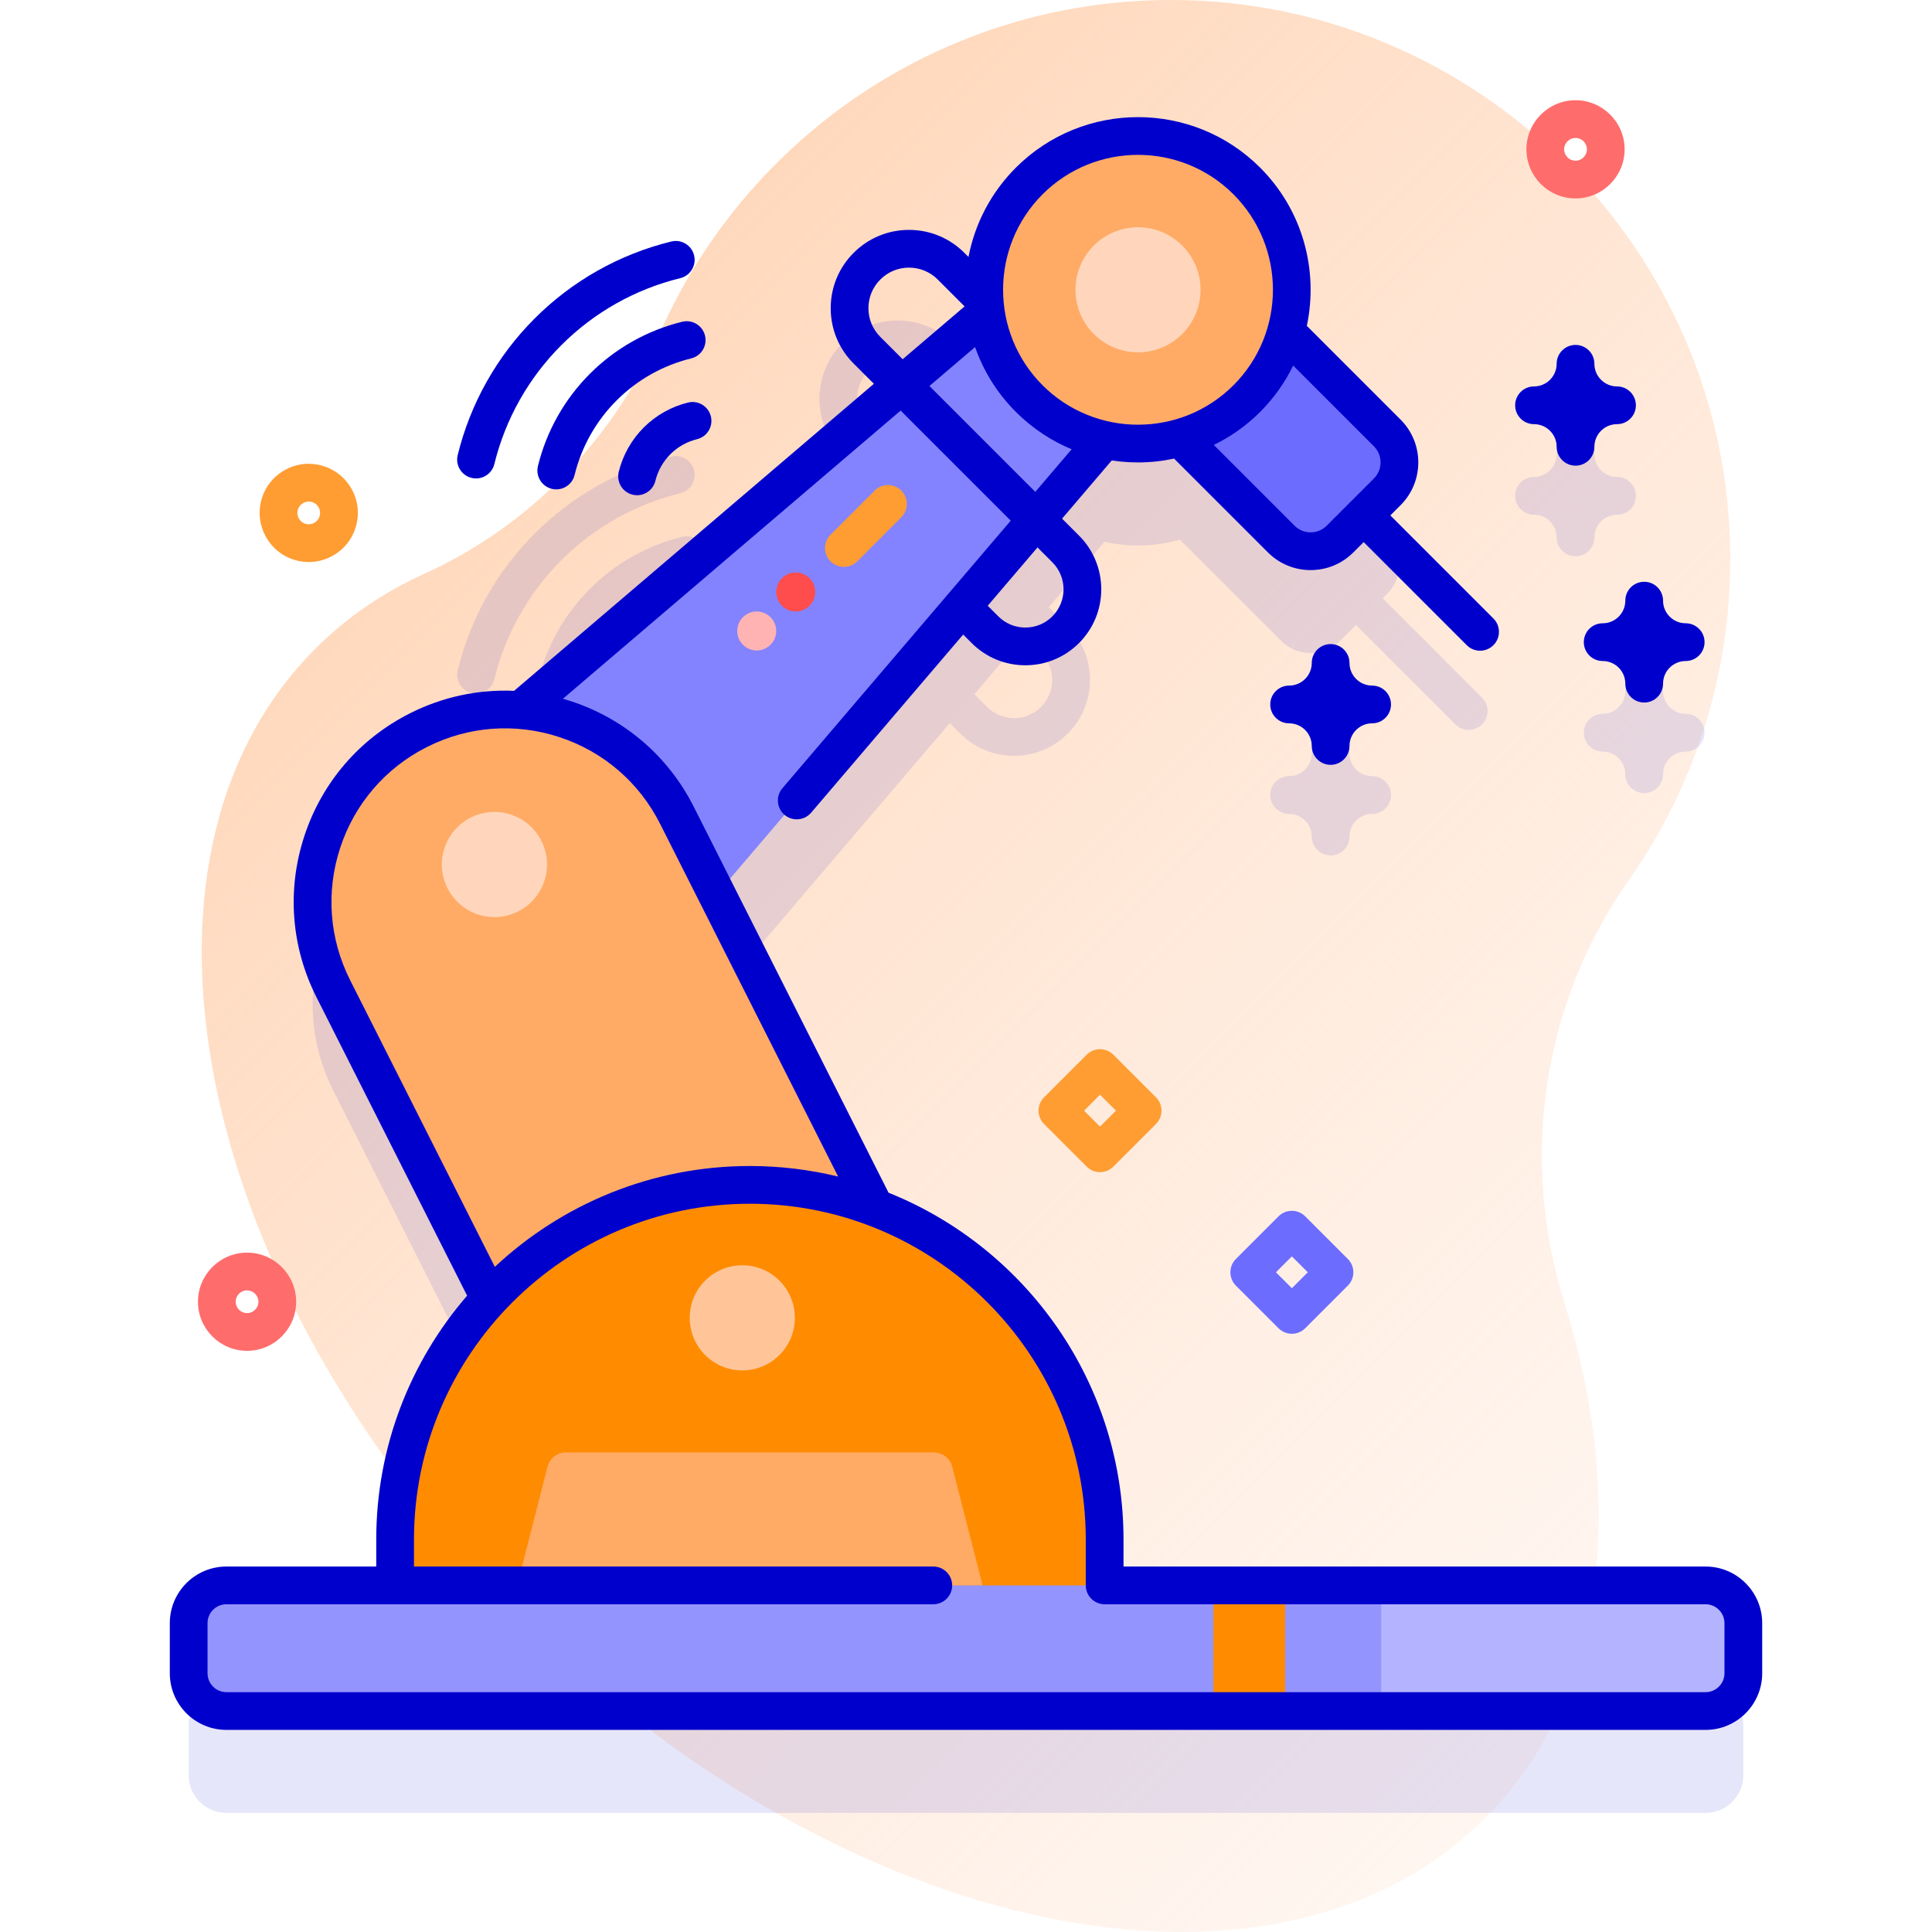 <?xml version="1.0" encoding="UTF-8" standalone="no"?>
<svg
   xmlns:dc="http://purl.org/dc/elements/1.1/"
   xmlns:cc="http://creativecommons.org/ns#"
   xmlns:rdf="http://www.w3.org/1999/02/22-rdf-syntax-ns#"
   xmlns:svg="http://www.w3.org/2000/svg"
   xmlns="http://www.w3.org/2000/svg"
   xmlns:sodipodi="http://sodipodi.sourceforge.net/DTD/sodipodi-0.dtd"
   xmlns:inkscape="http://www.inkscape.org/namespaces/inkscape"
   inkscape:version="1.0 (4035a4fb49, 2020-05-01)"
   sodipodi:docname="045-robot arm.svg"
   version="1.1"
   width="512"
   viewBox="0 0 512 512"
   height="512"
   enable-background="new 0 0 512 512"
   id="Capa_1">
  <defs
     id="defs294" />
  <sodipodi:namedview
     inkscape:current-layer="Capa_1"
     inkscape:window-maximized="1"
     inkscape:window-y="-8"
     inkscape:window-x="-8"
     inkscape:cy="179.86617"
     inkscape:cx="256"
     inkscape:zoom="1.0507812"
     showgrid="false"
     id="namedview292"
     inkscape:window-height="705"
     inkscape:window-width="1366"
     inkscape:pageshadow="2"
     inkscape:pageopacity="0"
     guidetolerance="10"
     gridtolerance="10"
     objecttolerance="10"
     borderopacity="1"
     bordercolor="#666666"
     pagecolor="#ffffff" />
  <linearGradient
     y2="593.978"
     y1="-43.218"
     x2="-122.413"
     x1="514.782"
     gradientUnits="userSpaceOnUse"
     id="SVGID_1_">
    <stop
       id="stop154"
       stop-color="#ffc599"
       offset=".002" />
    <stop
       id="stop156"
       stop-opacity="0"
       stop-color="#ffe8dc"
       offset=".992" />
  </linearGradient>
  <g
     transform="matrix(-1,0,0,1,512,0)"
     id="g289">
    <path
       style="fill:url(#SVGID_1_)"
       id="path159"
       fill="url(#SVGID_1_)"
       d="M 428.41,171.888 C 420.054,163.532 410.384,156.965 399.693,152.123 371.672,139.433 349.642,116.716 337.259,88.558 314.342,36.445 262.284,0.046 201.713,0 122.402,-0.06 56.551,63.163 53.566,142.418 c -1.277,33.922 8.857,65.421 26.87,90.969 22.877,32.448 28.821,73.782 17.021,111.69 -16.764,53.857 -10.919,104.898 20.973,136.791 55.888,55.888 170.586,31.804 256.185,-53.795 85.598,-85.599 109.683,-200.296 53.795,-256.185 z" />
    <g
       id="g287">
      <g
         id="g177"
         opacity="0.1">
        <path
           id="path161"
           fill="#0000cc"
           d="M 452,447.147 H 407.292 V 435.02 c 0,-24.677 -9.512,-47.128 -25.063,-63.901 l 41.44,-82.103 c 12.692,-25.145 2.596,-55.818 -22.549,-68.509 -8.685,-4.384 -18.028,-6.046 -27.063,-5.312 l -97.189,-82.936 11.907,-11.907 c 8.092,-8.091 8.092,-21.258 0,-29.349 -8.09,-8.092 -21.258,-8.092 -29.348,0 l -7.781,7.781 c -0.268,0.268 -0.492,0.563 -0.687,0.871 -0.913,-9.015 -4.805,-17.785 -11.712,-24.692 -15.923,-15.923 -41.74,-15.923 -57.664,0 -10.82,10.82 -14.279,26.206 -10.395,39.954 l -26.832,26.832 c -4.304,4.303 -4.304,11.281 0,15.585 l 1.225,1.225 -26.353,26.353 c -1.953,1.952 -1.953,5.118 0,7.07 0.976,0.977 2.256,1.465 3.535,1.465 1.279,0 2.56,-0.488 3.535,-1.465 l 26.353,-26.353 4.224,4.224 c 4.304,4.304 11.281,4.304 15.585,0 l 26.832,-26.832 c 6.526,1.844 13.417,2.028 20.018,0.559 l 14.777,17.317 -5.047,5.047 c -3.802,3.802 -5.896,8.856 -5.896,14.233 0,5.376 2.095,10.431 5.896,14.232 3.802,3.802 8.856,5.896 14.233,5.896 5.376,0 10.431,-2.094 14.232,-5.896 l 2.795,-2.795 61.75,72.361 -41.913,83.039 c -35.574,13.401 -60.883,47.745 -60.883,88.005 v 12.127 H 60 c -5.523,0 -10,4.477 -10,10 v 13.292 c 0,5.523 4.477,10 10,10 h 392 c 5.523,0 10,-4.477 10,-10 v -13.292 c 0,-5.522 -4.477,-9.999 -10,-9.999 z M 250.72,109.946 c 0.236,-1.555 0.381,-3.12 0.438,-4.689 0.151,0.206 0.302,0.412 0.489,0.598 1.951,1.953 5.119,1.953 7.07,0 l 7.781,-7.781 c 2.031,-2.03 4.731,-3.148 7.604,-3.148 2.873,0 5.572,1.118 7.604,3.148 4.192,4.193 4.192,11.015 0,15.208 l -12.467,12.467 z m -0.283,77.394 c -1.913,1.913 -4.457,2.966 -7.162,2.966 -2.706,0 -5.249,-1.053 -7.162,-2.966 -3.949,-3.949 -3.949,-10.376 0,-14.325 l 4.488,-4.488 13.191,15.458 z" />
        <g
           id="g175">
          <g
             id="g165">
            <path
               id="path163"
               fill="#0000cc"
               d="m 159.371,226.688 c -2.762,0 -5,-2.238 -5,-5 0,-3.309 -2.691,-6 -6,-6 -2.762,0 -5,-2.238 -5,-5 0,-2.762 2.238,-5 5,-5 3.309,0 6,-2.691 6,-6 0,-2.762 2.238,-5 5,-5 2.762,0 5,2.238 5,5 0,3.309 2.691,6 6,6 2.762,0 5,2.238 5,5 0,2.762 -2.238,5 -5,5 -3.309,0 -6,2.691 -6,6 0,2.762 -2.238,5 -5,5 z" />
          </g>
          <g
             id="g169">
            <path
               id="path167"
               fill="#0000cc"
               d="m 94.471,147.407 c -2.762,0 -5,-2.238 -5,-5 0,-3.309 -2.691,-6 -6,-6 -2.762,0 -5,-2.238 -5,-5 0,-2.762 2.238,-5 5,-5 3.309,0 6,-2.691 6,-6 0,-2.762 2.238,-5 5,-5 2.762,0 5,2.238 5,5 0,3.309 2.691,6 6,6 2.762,0 5,2.238 5,5 0,2.762 -2.238,5 -5,5 -3.309,0 -6,2.691 -6,6 0,2.761 -2.239,5 -5,5 z" />
          </g>
          <g
             id="g173">
            <path
               id="path171"
               fill="#0000cc"
               d="m 76.274,210.176 c -2.762,0 -5,-2.238 -5,-5 0,-3.309 -2.691,-6 -6,-6 -2.762,0 -5,-2.238 -5,-5 0,-2.762 2.238,-5 5,-5 3.309,0 6,-2.691 6,-6 0,-2.762 2.238,-5 5,-5 2.762,0 5,2.238 5,5 0,3.309 2.691,6 6,6 2.762,0 5,2.238 5,5 0,2.762 -2.238,5 -5,5 -3.309,0 -6,2.691 -6,6 0,2.762 -2.238,5 -5,5 z" />
          </g>
        </g>
      </g>
      <g
         id="g265">
        <g
           id="g211">
          <g
             id="g193"
             opacity="0.1">
            <g
               id="g191">
              <g
                 id="g181">
                <path
                   id="path179"
                   fill="#0000cc"
                   d="m 364.578,186.688 c -2.25,0 -4.294,-1.529 -4.853,-3.812 -1.83,-7.474 -5.68,-14.307 -11.133,-19.761 -5.453,-5.453 -12.286,-9.303 -19.761,-11.133 -2.682,-0.657 -4.324,-3.363 -3.667,-6.046 0.656,-2.682 3.361,-4.326 6.046,-3.667 9.25,2.266 17.706,7.028 24.452,13.775 6.747,6.746 11.511,15.202 13.775,24.452 0.657,2.683 -0.985,5.39 -3.667,6.046 -0.398,0.099 -0.798,0.146 -1.192,0.146 z" />
              </g>
              <g
                 id="g185">
                <path
                   id="path183"
                   fill="#0000cc"
                   d="m 343.168,188.241 c -2.25,0 -4.294,-1.529 -4.853,-3.812 -0.653,-2.67 -2.029,-5.11 -3.978,-7.06 -1.948,-1.948 -4.389,-3.323 -7.059,-3.977 -2.682,-0.656 -4.324,-3.363 -3.667,-6.046 0.656,-2.682 3.362,-4.325 6.046,-3.667 4.445,1.088 8.509,3.377 11.75,6.619 3.242,3.242 5.532,7.306 6.62,11.751 0.657,2.683 -0.985,5.39 -3.667,6.046 -0.398,0.099 -0.798,0.146 -1.192,0.146 z" />
              </g>
              <g
                 id="g189">
                <path
                   id="path187"
                   fill="#0000cc"
                   d="m 385.844,183.793 c -2.25,0 -4.294,-1.529 -4.853,-3.812 -2.919,-11.92 -9.058,-22.815 -17.753,-31.512 -8.695,-8.695 -19.592,-14.835 -31.512,-17.753 -2.682,-0.656 -4.324,-3.363 -3.667,-6.046 0.656,-2.682 3.362,-4.323 6.046,-3.667 13.696,3.354 26.215,10.405 36.204,20.396 9.988,9.988 17.041,22.508 20.395,36.203 0.657,2.683 -0.985,5.389 -3.667,6.046 -0.399,0.099 -0.799,0.145 -1.193,0.145 z" />
              </g>
            </g>
          </g>
          <g
             id="g209">
            <g
               id="g207">
              <g
                 id="g197">
                <path
                   id="path195"
                   fill="#0000cc"
                   d="m 364.578,129.688 c -2.25,0 -4.294,-1.529 -4.853,-3.812 -1.83,-7.475 -5.68,-14.308 -11.133,-19.761 -5.454,-5.453 -12.287,-9.303 -19.761,-11.133 -2.682,-0.657 -4.324,-3.363 -3.667,-6.046 0.656,-2.683 3.361,-4.326 6.046,-3.667 9.249,2.265 17.704,7.028 24.452,13.774 6.747,6.747 11.51,15.203 13.775,24.453 0.657,2.683 -0.985,5.39 -3.667,6.046 -0.398,0.099 -0.798,0.146 -1.192,0.146 z" />
              </g>
              <g
                 id="g201">
                <path
                   id="path199"
                   fill="#0000cc"
                   d="m 343.168,131.24 c -2.25,0 -4.294,-1.529 -4.853,-3.812 -0.653,-2.669 -2.029,-5.109 -3.978,-7.059 -1.948,-1.948 -4.389,-3.324 -7.059,-3.978 -2.682,-0.656 -4.324,-3.363 -3.667,-6.046 0.656,-2.682 3.362,-4.325 6.046,-3.667 4.445,1.088 8.509,3.378 11.751,6.62 3.242,3.242 5.53,7.306 6.619,11.75 0.657,2.683 -0.985,5.389 -3.667,6.046 -0.398,0.099 -0.798,0.146 -1.192,0.146 z" />
              </g>
              <g
                 id="g205">
                <path
                   id="path203"
                   fill="#0000cc"
                   d="m 385.844,126.794 c -2.25,0 -4.294,-1.529 -4.853,-3.813 -2.918,-11.917 -9.057,-22.813 -17.754,-31.512 -8.694,-8.694 -19.591,-14.834 -31.511,-17.753 -2.682,-0.657 -4.324,-3.363 -3.667,-6.046 0.656,-2.683 3.359,-4.326 6.046,-3.667 13.696,3.354 26.215,10.406 36.203,20.396 9.99,9.991 17.043,22.511 20.396,36.205 0.657,2.682 -0.985,5.389 -3.668,6.045 -0.398,0.098 -0.799,0.145 -1.192,0.145 z" />
              </g>
            </g>
          </g>
        </g>
        <path
           id="path213"
           fill="#8383ff"
           d="M 386.452,198.772 334.113,251.111 216.254,112.997 248.338,80.913 Z" />
        <g
           id="g217">
          <path
             id="path215"
             fill="#0000cc"
             d="m 300.853,217.132 c -1.412,0 -2.816,-0.596 -3.806,-1.754 l -80.695,-94.563 c -1.792,-2.101 -1.543,-5.257 0.558,-7.05 2.103,-1.789 5.256,-1.542 7.05,0.558 l 80.695,94.563 c 1.792,2.101 1.543,5.257 -0.558,7.05 -0.943,0.802 -2.096,1.196 -3.244,1.196 z" />
        </g>
        <path
           id="path219"
           fill="#ffab66"
           d="m 358.726,390.685 -91.058,-45.96 64.944,-128.669 c 12.692,-25.145 43.364,-35.241 68.509,-22.549 25.145,12.692 35.241,43.364 22.549,68.509 z" />
        <path
           id="path221"
           fill="#ff8b00"
           d="M 407.292,436.793 H 219.257 V 408.02 c 0,-51.925 42.093,-94.018 94.018,-94.018 51.925,0 94.018,42.093 94.018,94.018 v 28.773 z" />
        <path
           id="path223"
           fill="#ffab66"
           d="M 374.941,420.147 H 251.608 l 8.039,-31.466 c 0.566,-2.214 2.56,-3.762 4.844,-3.762 h 97.567 c 2.285,0 4.279,1.549 4.844,3.762 z" />
        <path
           id="path225"
           fill="#9494ff"
           d="M 452,453.439 H 60 c -5.523,0 -10,-4.477 -10,-10 v -13.292 c 0,-5.523 4.477,-10 10,-10 h 392 c 5.523,0 10,4.477 10,10 v 13.292 c 0,5.523 -4.477,10 -10,10 z" />
        <path
           id="path227"
           fill="#ff8b00"
           d="m 171.434,420.147 h 19 v 33.292 h -19 z" />
        <path
           id="path229"
           fill="#b3b3ff"
           d="M 145.983,420.147 H 60 c -5.523,0 -10,4.477 -10,10 v 13.292 c 0,5.523 4.477,10 10,10 h 85.983 z" />
        <circle
           id="circle231"
           r="13.932"
           fill="#ffc599"
           cy="349.241"
           cx="315.285" />
        <circle
           id="circle233"
           r="5.167"
           fill="#ff4d4d"
           cy="156.882"
           cx="301.124" />
        <circle
           id="circle235"
           r="5.167"
           fill="#ffb3b3"
           cy="167.216"
           cx="311.458" />
        <circle
           id="circle237"
           r="13.932"
           fill="#ffd6bb"
           cy="229.106"
           cx="380.972" />
        <g
           id="g245">
          <path
             id="path239"
             fill="#6c6cff"
             d="m 156.877,142.853 -12.52,-12.52 c -4.304,-4.304 -4.304,-11.281 0,-15.585 l 41.097,-41.097 28.104,28.104 -41.097,41.097 c -4.302,4.305 -11.28,4.305 -15.584,0.001 z" />
          <circle
             id="circle241"
             r="40.774"
             fill="#ffab66"
             cy="76.795"
             cx="210.416" />
          <circle
             id="circle243"
             r="16.568"
             fill="#ffd6bb"
             cy="76.795"
             cx="210.416" />
        </g>
        <path
           id="path247"
           fill="#0000cc"
           d="m 452,415.146 h -39.708 v -7.126 c 0,-24.688 -9.083,-47.294 -24.082,-64.654 l 39.924,-79.098 c 6.739,-13.354 7.876,-28.532 3.199,-42.74 -4.677,-14.209 -14.606,-25.745 -27.96,-32.485 -8.687,-4.384 -18.147,-6.38 -27.609,-5.965 l -95.349,-81.366 5.36,-5.36 c 3.92,-3.92 6.079,-9.131 6.079,-14.674 0,-5.544 -2.159,-10.755 -6.078,-14.674 -3.92,-3.92 -9.131,-6.079 -14.675,-6.079 -5.544,0 -10.755,2.159 -14.674,6.079 l -1.089,1.088 c -1.667,-8.676 -5.852,-16.96 -12.556,-23.665 -17.848,-17.848 -46.887,-17.848 -64.734,0 -11.365,11.366 -15.48,27.268 -12.371,41.93 l -24.857,24.856 c -6.244,6.246 -6.244,16.409 0.001,22.656 l 2.724,2.724 -27.317,27.317 c -1.953,1.952 -1.953,5.118 0,7.07 0.976,0.977 2.256,1.465 3.535,1.465 1.279,0 2.56,-0.488 3.535,-1.465 l 27.317,-27.317 2.725,2.725 c 3.025,3.026 7.049,4.692 11.328,4.692 4.278,0 8.302,-1.666 11.327,-4.692 l 24.855,-24.855 c 3.15,0.668 6.356,1.015 9.563,1.015 11.722,0 23.443,-4.462 32.367,-13.386 5.012,-5.012 8.616,-10.907 10.813,-17.189 l 12.096,10.322 -39.649,39.649 c -7.849,7.848 -7.849,20.618 -0.001,28.466 3.802,3.802 8.856,5.896 14.233,5.896 5.376,0 10.431,-2.094 14.232,-5.895 l 5.693,-5.692 c 1.953,-1.953 1.953,-5.118 10e-4,-7.071 -1.953,-1.953 -5.118,-1.952 -7.071,-0.001 l -5.693,5.693 c -1.913,1.913 -4.457,2.966 -7.162,2.966 -2.706,0 -5.249,-1.053 -7.162,-2.966 -3.949,-3.949 -3.949,-10.376 0,-14.325 l 40.209,-40.209 89.5,76.375 c -0.731,0.209 -1.462,0.422 -2.189,0.662 -14.209,4.677 -25.745,14.606 -32.485,27.96 l -51.622,102.275 c -36.456,14.623 -62.269,50.323 -62.269,91.943 v 7.126 H 60 c -8.271,0 -15,6.729 -15,15 v 13.293 c 0,8.271 6.729,15 15,15 h 392 c 8.271,0 15,-6.729 15,-15 v -13.293 c 0,-8.272 -6.729,-15.001 -15,-15.001 z M 168.927,139.318 c -1.138,1.137 -2.649,1.763 -4.257,1.763 -1.608,0 -3.119,-0.626 -4.257,-1.764 l -12.52,-12.519 c -2.348,-2.348 -2.348,-6.167 -0.001,-8.515 L 169.295,96.88 c 2.163,4.437 5.072,8.6 8.753,12.281 3.681,3.681 7.844,6.591 12.281,8.753 z m 66.786,-37.227 c -13.949,13.949 -36.646,13.948 -50.593,0.001 -13.948,-13.949 -13.948,-36.645 -0.001,-50.593 6.976,-6.976 16.135,-10.461 25.297,-10.461 9.16,0 18.323,3.487 25.296,10.46 13.948,13.949 13.948,36.645 0.001,50.593 z m 20.662,-20.894 7.124,-7.123 c 2.03,-2.031 4.73,-3.149 7.603,-3.149 2.873,0 5.572,1.118 7.604,3.15 2.031,2.03 3.149,4.73 3.149,7.603 0,2.873 -1.118,5.572 -3.149,7.604 l -5.92,5.92 z m 80.7,137.112 c 5.536,-10.969 15.013,-19.126 26.684,-22.967 11.67,-3.842 24.138,-2.908 35.108,2.629 10.969,5.536 19.126,15.013 22.968,26.684 3.841,11.671 2.907,24.14 -2.629,35.108 l -38.344,75.967 c -17.708,-16.567 -41.482,-26.727 -67.588,-26.727 -8.055,0 -15.886,0.974 -23.388,2.798 z M 457,443.439 c 0,2.757 -2.243,5 -5,5 H 60 c -2.757,0 -5,-2.243 -5,-5 v -13.293 c 0,-2.757 2.243,-5 5,-5 h 159.257 c 2.762,0 5,-2.238 5,-5 V 408.02 c 0,-49.084 39.933,-89.018 89.018,-89.018 49.084,0 89.018,39.934 89.018,89.018 v 7.126 H 264.667 c -2.762,0 -5,2.238 -5,5 0,2.762 2.238,5 5,5 H 452 c 2.757,0 5,2.243 5,5 z" />
        <g
           id="g251">
          <path
             id="path249"
             fill="#ff9d33"
             d="m 284.823,148.767 -11.681,-11.681 c -1.953,-1.953 -1.952,-5.119 0,-7.071 1.952,-1.952 5.118,-1.953 7.071,0 l 11.681,11.681 c 1.953,1.953 1.952,5.119 0,7.071 -1.952,1.952 -5.118,1.953 -7.071,0 z" />
        </g>
        <g
           id="g255">
          <path
             id="path253"
             fill="#0000cc"
             d="m 159.371,202.688 c -2.762,0 -5,-2.238 -5,-5 0,-3.309 -2.691,-6 -6,-6 -2.762,0 -5,-2.238 -5,-5 0,-2.762 2.238,-5 5,-5 3.309,0 6,-2.691 6,-6 0,-2.762 2.238,-5 5,-5 2.762,0 5,2.238 5,5 0,3.309 2.691,6 6,6 2.762,0 5,2.238 5,5 0,2.762 -2.238,5 -5,5 -3.309,0 -6,2.691 -6,6 0,2.761 -2.238,5 -5,5 z" />
        </g>
        <g
           id="g259">
          <path
             id="path257"
             fill="#0000cc"
             d="m 94.471,123.406 c -2.762,0 -5,-2.238 -5,-5 0,-3.309 -2.691,-6 -6,-6 -2.762,0 -5,-2.238 -5,-5 0,-2.762 2.238,-5 5,-5 3.309,0 6,-2.691 6,-6 0,-2.762 2.238,-5 5,-5 2.762,0 5,2.238 5,5 0,3.309 2.691,6 6,6 2.762,0 5,2.238 5,5 0,2.762 -2.238,5 -5,5 -3.309,0 -6,2.691 -6,6 0,2.762 -2.239,5 -5,5 z" />
        </g>
        <g
           id="g263">
          <path
             id="path261"
             fill="#0000cc"
             d="m 76.274,186.176 c -2.762,0 -5,-2.238 -5,-5 0,-3.309 -2.691,-6 -6,-6 -2.762,0 -5,-2.238 -5,-5 0,-2.762 2.238,-5 5,-5 3.309,0 6,-2.691 6,-6 0,-2.762 2.238,-5 5,-5 2.762,0 5,2.238 5,5 0,3.309 2.691,6 6,6 2.762,0 5,2.238 5,5 0,2.762 -2.238,5 -5,5 -3.309,0 -6,2.691 -6,6 0,2.762 -2.238,5 -5,5 z" />
        </g>
      </g>
      <g
         id="g269">
        <path
           id="path267"
           fill="#ff9d33"
           d="m 220.483,310.63 c -1.279,0 -2.56,-0.488 -3.535,-1.465 l -11.292,-11.292 c -1.953,-1.952 -1.953,-5.118 -0.001,-7.07 l 11.292,-11.293 c 0.938,-0.938 2.21,-1.465 3.536,-1.465 1.326,0 2.598,0.526 3.536,1.465 l 11.292,11.293 c 1.952,1.952 1.952,5.118 -0.001,7.07 l -11.292,11.292 c -0.975,0.977 -2.255,1.465 -3.535,1.465 z m -4.22,-16.292 4.221,4.221 4.221,-4.221 -4.221,-4.222 z" />
      </g>
      <g
         id="g273">
        <path
           id="path271"
           fill="#6c6cff"
           d="m 169.642,353.463 c -1.279,0 -2.56,-0.488 -3.535,-1.465 l -11.292,-11.292 c -1.953,-1.952 -1.953,-5.118 -0.001,-7.07 l 11.292,-11.293 c 0.938,-0.938 2.21,-1.465 3.536,-1.465 1.326,0 2.598,0.526 3.535,1.465 l 11.293,11.293 c 0.938,0.938 1.465,2.209 1.465,3.535 0,1.326 -0.527,2.598 -1.465,3.536 l -11.293,11.292 c -0.976,0.976 -2.256,1.464 -3.535,1.464 z m -4.221,-16.292 4.221,4.221 4.222,-4.221 -4.222,-4.222 z" />
      </g>
      <g
         id="g277">
        <path
           id="path275"
           fill="#ff9d33"
           d="m 430.162,148.947 c -2.188,0 -4.352,-0.558 -6.315,-1.652 -3.036,-1.692 -5.231,-4.465 -6.181,-7.809 -0.95,-3.342 -0.542,-6.855 1.15,-9.892 1.691,-3.035 4.465,-5.231 7.808,-6.182 3.343,-0.951 6.856,-0.542 9.893,1.15 3.037,1.692 5.231,4.466 6.182,7.809 1.961,6.901 -2.059,14.111 -8.959,16.073 -1.181,0.337 -2.384,0.503 -3.578,0.503 z m 0.025,-16.031 c -0.276,0 -0.555,0.038 -0.828,0.116 -0.773,0.22 -1.415,0.729 -1.807,1.431 -0.393,0.703 -0.486,1.517 -0.267,2.29 0.22,0.774 0.728,1.416 1.431,1.808 0.702,0.392 1.515,0.486 2.289,0.266 1.598,-0.454 2.528,-2.123 2.074,-3.721 -0.22,-0.773 -0.729,-1.415 -1.431,-1.807 -0.455,-0.254 -0.956,-0.383 -1.461,-0.383 z" />
      </g>
      <g
         id="g281">
        <path
           id="path279"
           fill="#ff6c6c"
           d="m 446.527,357.985 c -7.175,0 -13.012,-5.837 -13.012,-13.012 0,-7.175 5.837,-13.012 13.012,-13.012 7.175,0 13.012,5.837 13.012,13.012 0,7.175 -5.837,13.012 -13.012,13.012 z m 0,-16.023 c -1.661,0 -3.012,1.351 -3.012,3.012 0,1.661 1.351,3.012 3.012,3.012 1.661,0 3.012,-1.351 3.012,-3.012 0,-1.661 -1.351,-3.012 -3.012,-3.012 z" />
      </g>
      <g
         id="g285">
        <path
           id="path283"
           fill="#ff6c6c"
           d="m 94.471,52.584 c -7.175,0 -13.012,-5.837 -13.012,-13.012 0,-7.175 5.837,-13.012 13.012,-13.012 7.175,0 13.012,5.837 13.012,13.012 0,7.175 -5.837,13.012 -13.012,13.012 z m 0,-16.023 c -1.661,0 -3.012,1.351 -3.012,3.012 0,1.661 1.351,3.012 3.012,3.012 1.661,0 3.012,-1.351 3.012,-3.012 0,-1.661 -1.351,-3.012 -3.012,-3.012 z" />
      </g>
    </g>
  </g>
</svg>
